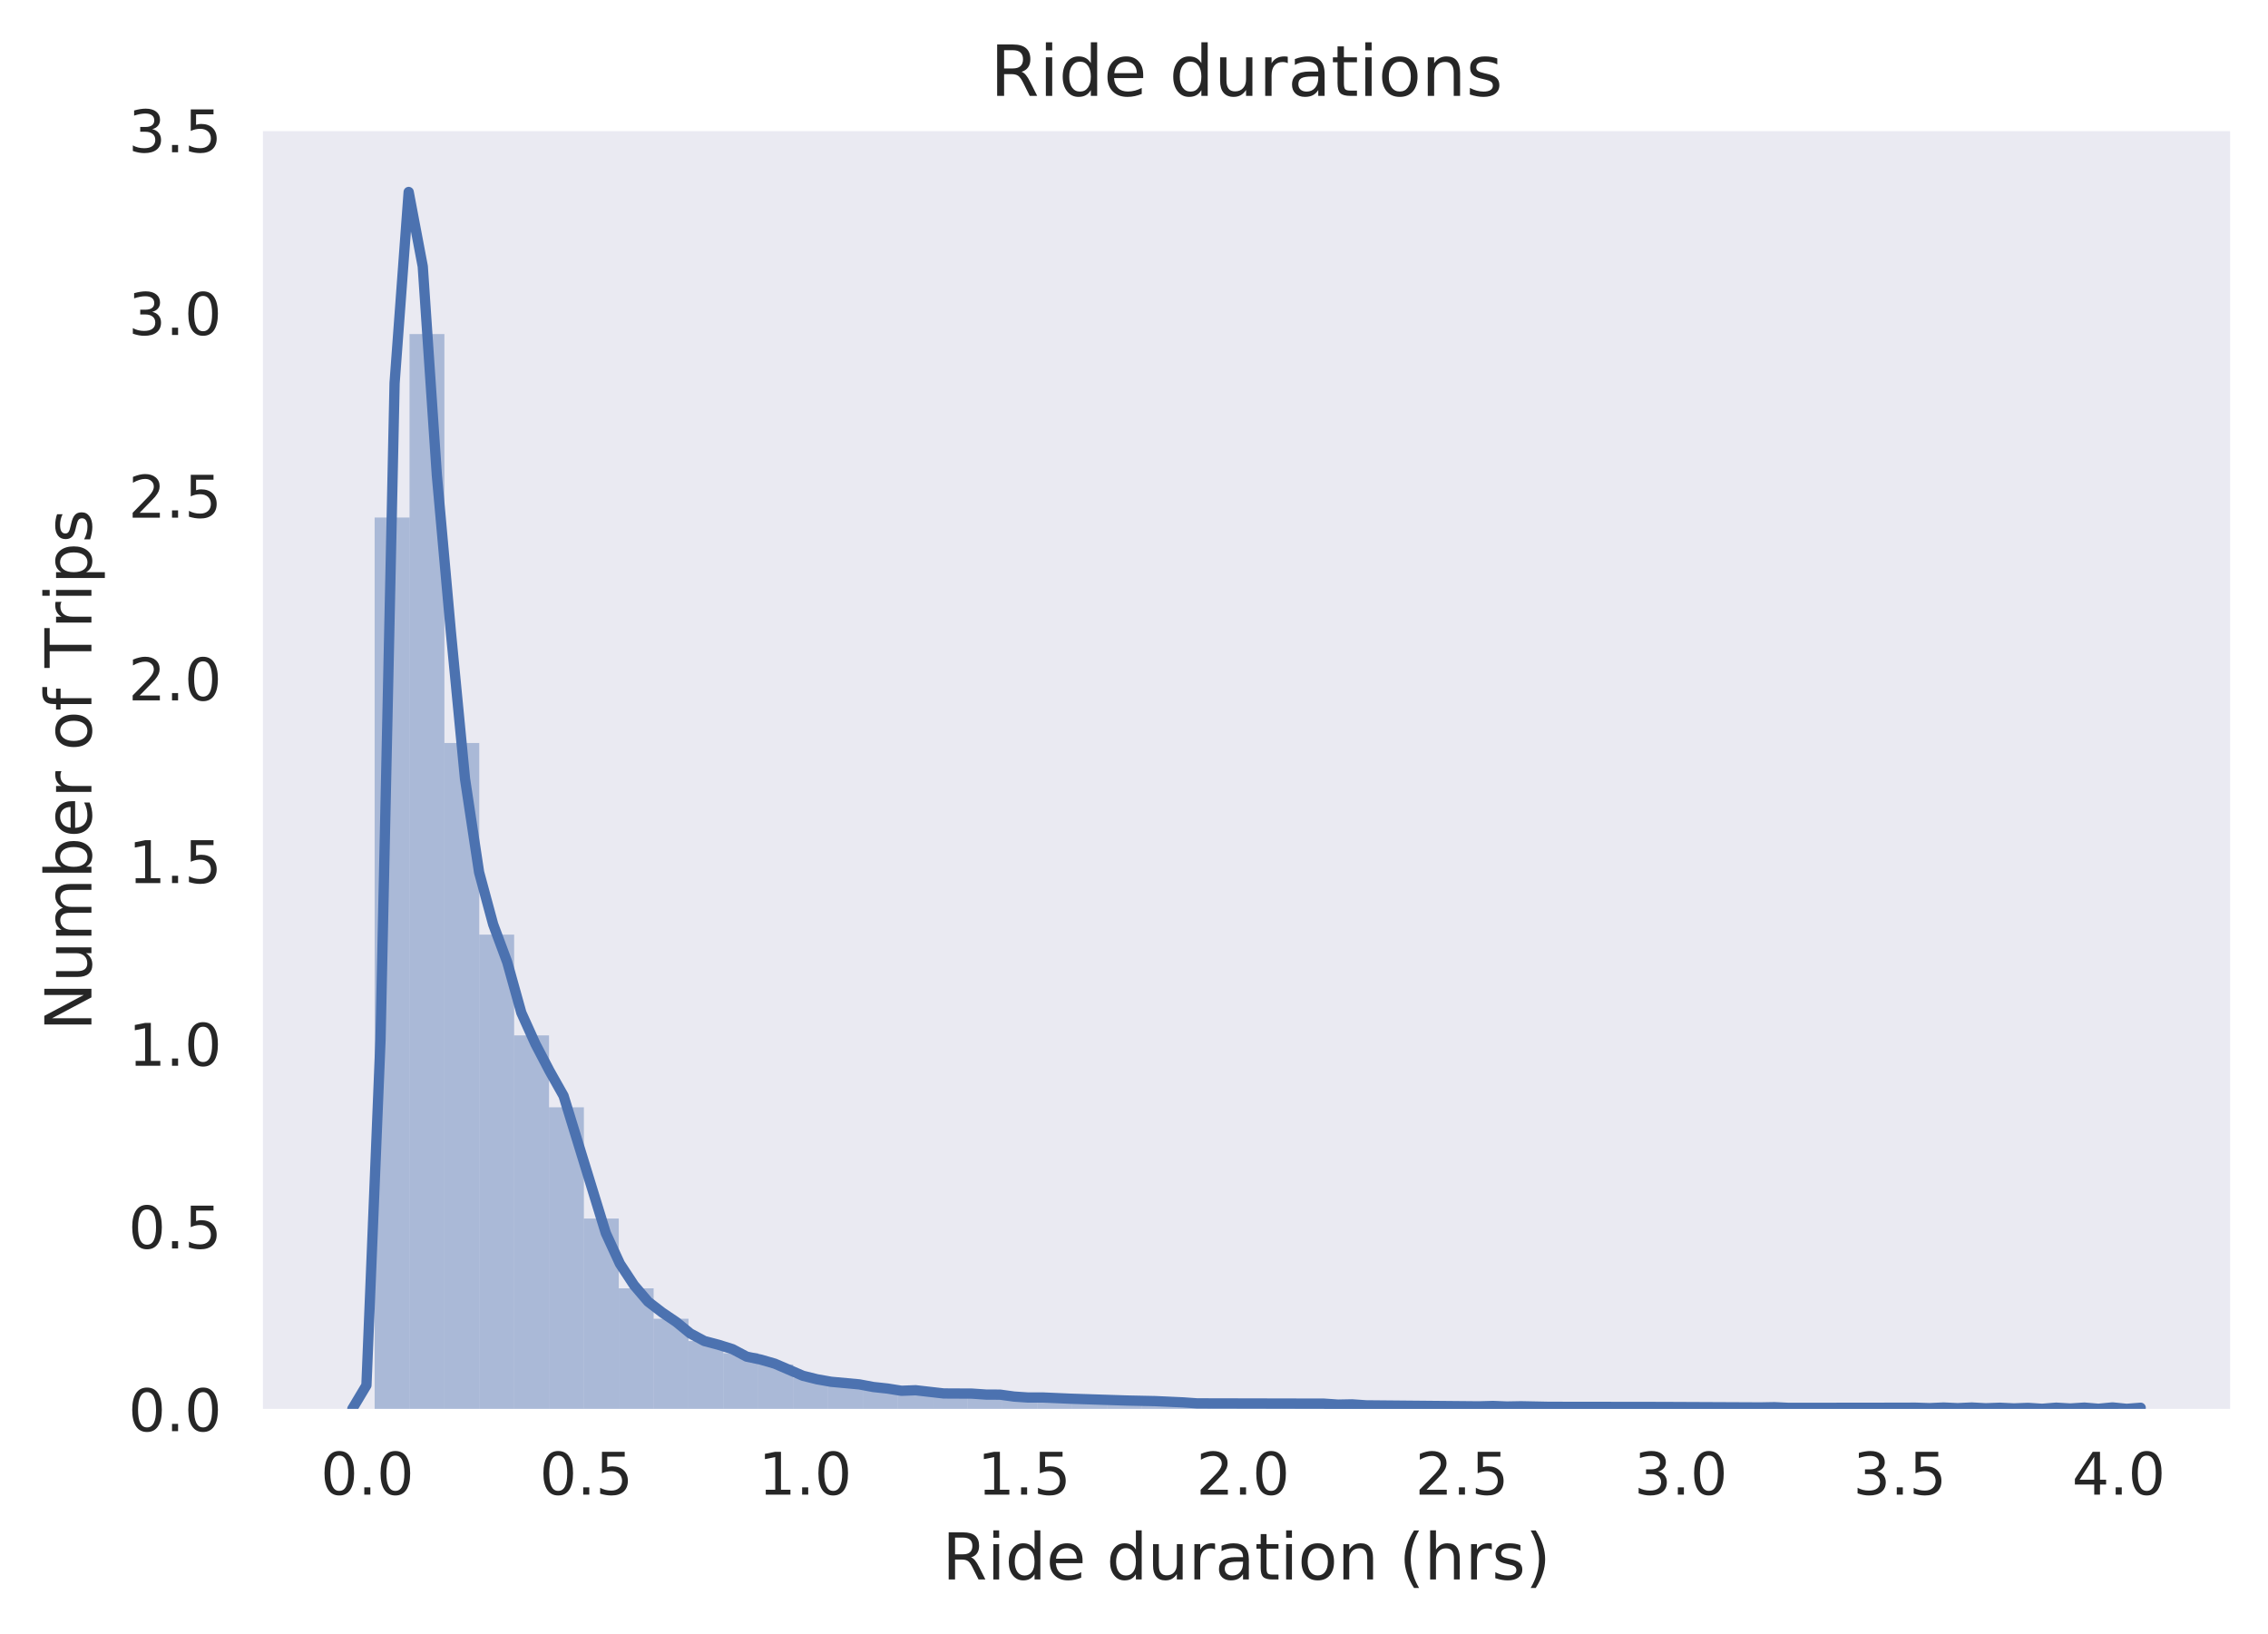 <?xml version="1.0" encoding="utf-8" standalone="no"?>
<!DOCTYPE svg PUBLIC "-//W3C//DTD SVG 1.1//EN"
  "http://www.w3.org/Graphics/SVG/1.1/DTD/svg11.dtd">
<!-- Created with matplotlib (http://matplotlib.org/) -->
<svg height="278pt" version="1.1" viewBox="0 0 386 278" width="386pt" xmlns="http://www.w3.org/2000/svg" xmlns:xlink="http://www.w3.org/1999/xlink">
 <defs>
  <style type="text/css">
*{stroke-linecap:butt;stroke-linejoin:round;}
  </style>
 </defs>
 <g id="figure_1">
  <g id="patch_1">
   <path d="M 0 278.282 
L 386.749 278.282 
L 386.749 0 
L 0 0 
z
" style="fill:#ffffff;"/>
  </g>
  <g id="axes_1">
   <g id="patch_2">
    <path d="M 44.749 239.758 
L 379.549 239.758 
L 379.549 22.318 
L 44.749 22.318 
z
" style="fill:#eaeaf2;"/>
   </g>
   <g id="matplotlib.axis_1">
    <g id="xtick_1">
     <g id="line2d_1"/>
     <g id="text_1">
      <!-- 0.0 -->
      <defs>
       <path d="M 31.781 66.406 
Q 24.172 66.406 20.328 58.906 
Q 16.5 51.422 16.5 36.375 
Q 16.5 21.391 20.328 13.891 
Q 24.172 6.391 31.781 6.391 
Q 39.453 6.391 43.281 13.891 
Q 47.125 21.391 47.125 36.375 
Q 47.125 51.422 43.281 58.906 
Q 39.453 66.406 31.781 66.406 
z
M 31.781 74.219 
Q 44.047 74.219 50.516 64.516 
Q 56.984 54.828 56.984 36.375 
Q 56.984 17.969 50.516 8.266 
Q 44.047 -1.422 31.781 -1.422 
Q 19.531 -1.422 13.062 8.266 
Q 6.594 17.969 6.594 36.375 
Q 6.594 54.828 13.062 64.516 
Q 19.531 74.219 31.781 74.219 
z
" id="DejaVuSans-30"/>
       <path d="M 10.688 12.406 
L 21 12.406 
L 21 0 
L 10.688 0 
z
" id="DejaVuSans-2e"/>
      </defs>
      <g style="fill:#262626;" transform="translate(54.569 254.357)scale(0.1 -0.1)">
       <use xlink:href="#DejaVuSans-30"/>
       <use x="63.623" xlink:href="#DejaVuSans-2e"/>
       <use x="95.41" xlink:href="#DejaVuSans-30"/>
      </g>
     </g>
    </g>
    <g id="xtick_2">
     <g id="line2d_2"/>
     <g id="text_2">
      <!-- 0.5 -->
      <defs>
       <path d="M 10.797 72.906 
L 49.516 72.906 
L 49.516 64.594 
L 19.828 64.594 
L 19.828 46.734 
Q 21.969 47.469 24.109 47.828 
Q 26.266 48.188 28.422 48.188 
Q 40.625 48.188 47.75 41.5 
Q 54.891 34.812 54.891 23.391 
Q 54.891 11.625 47.562 5.094 
Q 40.234 -1.422 26.906 -1.422 
Q 22.312 -1.422 17.547 -0.641 
Q 12.797 0.141 7.719 1.703 
L 7.719 11.625 
Q 12.109 9.234 16.797 8.062 
Q 21.484 6.891 26.703 6.891 
Q 35.156 6.891 40.078 11.328 
Q 45.016 15.766 45.016 23.391 
Q 45.016 31 40.078 35.438 
Q 35.156 39.891 26.703 39.891 
Q 22.75 39.891 18.812 39.016 
Q 14.891 38.141 10.797 36.281 
z
" id="DejaVuSans-35"/>
      </defs>
      <g style="fill:#262626;" transform="translate(91.828 254.357)scale(0.1 -0.1)">
       <use xlink:href="#DejaVuSans-30"/>
       <use x="63.623" xlink:href="#DejaVuSans-2e"/>
       <use x="95.41" xlink:href="#DejaVuSans-35"/>
      </g>
     </g>
    </g>
    <g id="xtick_3">
     <g id="line2d_3"/>
     <g id="text_3">
      <!-- 1.0 -->
      <defs>
       <path d="M 12.406 8.297 
L 28.516 8.297 
L 28.516 63.922 
L 10.984 60.406 
L 10.984 69.391 
L 28.422 72.906 
L 38.281 72.906 
L 38.281 8.297 
L 54.391 8.297 
L 54.391 0 
L 12.406 0 
z
" id="DejaVuSans-31"/>
      </defs>
      <g style="fill:#262626;" transform="translate(129.088 254.357)scale(0.1 -0.1)">
       <use xlink:href="#DejaVuSans-31"/>
       <use x="63.623" xlink:href="#DejaVuSans-2e"/>
       <use x="95.41" xlink:href="#DejaVuSans-30"/>
      </g>
     </g>
    </g>
    <g id="xtick_4">
     <g id="line2d_4"/>
     <g id="text_4">
      <!-- 1.5 -->
      <g style="fill:#262626;" transform="translate(166.348 254.357)scale(0.1 -0.1)">
       <use xlink:href="#DejaVuSans-31"/>
       <use x="63.623" xlink:href="#DejaVuSans-2e"/>
       <use x="95.41" xlink:href="#DejaVuSans-35"/>
      </g>
     </g>
    </g>
    <g id="xtick_5">
     <g id="line2d_5"/>
     <g id="text_5">
      <!-- 2.0 -->
      <defs>
       <path d="M 19.188 8.297 
L 53.609 8.297 
L 53.609 0 
L 7.328 0 
L 7.328 8.297 
Q 12.938 14.109 22.625 23.891 
Q 32.328 33.688 34.812 36.531 
Q 39.547 41.844 41.422 45.531 
Q 43.312 49.219 43.312 52.781 
Q 43.312 58.594 39.234 62.25 
Q 35.156 65.922 28.609 65.922 
Q 23.969 65.922 18.812 64.312 
Q 13.672 62.703 7.812 59.422 
L 7.812 69.391 
Q 13.766 71.781 18.938 73 
Q 24.125 74.219 28.422 74.219 
Q 39.75 74.219 46.484 68.547 
Q 53.219 62.891 53.219 53.422 
Q 53.219 48.922 51.531 44.891 
Q 49.859 40.875 45.406 35.406 
Q 44.188 33.984 37.641 27.219 
Q 31.109 20.453 19.188 8.297 
z
" id="DejaVuSans-32"/>
      </defs>
      <g style="fill:#262626;" transform="translate(203.608 254.357)scale(0.1 -0.1)">
       <use xlink:href="#DejaVuSans-32"/>
       <use x="63.623" xlink:href="#DejaVuSans-2e"/>
       <use x="95.41" xlink:href="#DejaVuSans-30"/>
      </g>
     </g>
    </g>
    <g id="xtick_6">
     <g id="line2d_6"/>
     <g id="text_6">
      <!-- 2.5 -->
      <g style="fill:#262626;" transform="translate(240.867 254.357)scale(0.1 -0.1)">
       <use xlink:href="#DejaVuSans-32"/>
       <use x="63.623" xlink:href="#DejaVuSans-2e"/>
       <use x="95.41" xlink:href="#DejaVuSans-35"/>
      </g>
     </g>
    </g>
    <g id="xtick_7">
     <g id="line2d_7"/>
     <g id="text_7">
      <!-- 3.0 -->
      <defs>
       <path d="M 40.578 39.312 
Q 47.656 37.797 51.625 33 
Q 55.609 28.219 55.609 21.188 
Q 55.609 10.406 48.188 4.484 
Q 40.766 -1.422 27.094 -1.422 
Q 22.516 -1.422 17.656 -0.516 
Q 12.797 0.391 7.625 2.203 
L 7.625 11.719 
Q 11.719 9.328 16.594 8.109 
Q 21.484 6.891 26.812 6.891 
Q 36.078 6.891 40.938 10.547 
Q 45.797 14.203 45.797 21.188 
Q 45.797 27.641 41.281 31.266 
Q 36.766 34.906 28.719 34.906 
L 20.219 34.906 
L 20.219 43.016 
L 29.109 43.016 
Q 36.375 43.016 40.234 45.922 
Q 44.094 48.828 44.094 54.297 
Q 44.094 59.906 40.109 62.906 
Q 36.141 65.922 28.719 65.922 
Q 24.656 65.922 20.016 65.031 
Q 15.375 64.156 9.812 62.312 
L 9.812 71.094 
Q 15.438 72.656 20.344 73.438 
Q 25.25 74.219 29.594 74.219 
Q 40.828 74.219 47.359 69.109 
Q 53.906 64.016 53.906 55.328 
Q 53.906 49.266 50.438 45.094 
Q 46.969 40.922 40.578 39.312 
z
" id="DejaVuSans-33"/>
      </defs>
      <g style="fill:#262626;" transform="translate(278.127 254.357)scale(0.1 -0.1)">
       <use xlink:href="#DejaVuSans-33"/>
       <use x="63.623" xlink:href="#DejaVuSans-2e"/>
       <use x="95.41" xlink:href="#DejaVuSans-30"/>
      </g>
     </g>
    </g>
    <g id="xtick_8">
     <g id="line2d_8"/>
     <g id="text_8">
      <!-- 3.5 -->
      <g style="fill:#262626;" transform="translate(315.387 254.357)scale(0.1 -0.1)">
       <use xlink:href="#DejaVuSans-33"/>
       <use x="63.623" xlink:href="#DejaVuSans-2e"/>
       <use x="95.41" xlink:href="#DejaVuSans-35"/>
      </g>
     </g>
    </g>
    <g id="xtick_9">
     <g id="line2d_9"/>
     <g id="text_9">
      <!-- 4.0 -->
      <defs>
       <path d="M 37.797 64.312 
L 12.891 25.391 
L 37.797 25.391 
z
M 35.203 72.906 
L 47.609 72.906 
L 47.609 25.391 
L 58.016 25.391 
L 58.016 17.188 
L 47.609 17.188 
L 47.609 0 
L 37.797 0 
L 37.797 17.188 
L 4.891 17.188 
L 4.891 26.703 
z
" id="DejaVuSans-34"/>
      </defs>
      <g style="fill:#262626;" transform="translate(352.646 254.357)scale(0.1 -0.1)">
       <use xlink:href="#DejaVuSans-34"/>
       <use x="63.623" xlink:href="#DejaVuSans-2e"/>
       <use x="95.41" xlink:href="#DejaVuSans-30"/>
      </g>
     </g>
    </g>
    <g id="text_10">
     <!-- Ride duration (hrs) -->
     <defs>
      <path d="M 44.391 34.188 
Q 47.562 33.109 50.562 29.594 
Q 53.562 26.078 56.594 19.922 
L 66.609 0 
L 56 0 
L 46.688 18.703 
Q 43.062 26.031 39.672 28.422 
Q 36.281 30.812 30.422 30.812 
L 19.672 30.812 
L 19.672 0 
L 9.812 0 
L 9.812 72.906 
L 32.078 72.906 
Q 44.578 72.906 50.734 67.672 
Q 56.891 62.453 56.891 51.906 
Q 56.891 45.016 53.688 40.469 
Q 50.484 35.938 44.391 34.188 
z
M 19.672 64.797 
L 19.672 38.922 
L 32.078 38.922 
Q 39.203 38.922 42.844 42.219 
Q 46.484 45.516 46.484 51.906 
Q 46.484 58.297 42.844 61.547 
Q 39.203 64.797 32.078 64.797 
z
" id="DejaVuSans-52"/>
      <path d="M 9.422 54.688 
L 18.406 54.688 
L 18.406 0 
L 9.422 0 
z
M 9.422 75.984 
L 18.406 75.984 
L 18.406 64.594 
L 9.422 64.594 
z
" id="DejaVuSans-69"/>
      <path d="M 45.406 46.391 
L 45.406 75.984 
L 54.391 75.984 
L 54.391 0 
L 45.406 0 
L 45.406 8.203 
Q 42.578 3.328 38.25 0.953 
Q 33.938 -1.422 27.875 -1.422 
Q 17.969 -1.422 11.734 6.484 
Q 5.516 14.406 5.516 27.297 
Q 5.516 40.188 11.734 48.094 
Q 17.969 56 27.875 56 
Q 33.938 56 38.25 53.625 
Q 42.578 51.266 45.406 46.391 
z
M 14.797 27.297 
Q 14.797 17.391 18.875 11.75 
Q 22.953 6.109 30.078 6.109 
Q 37.203 6.109 41.297 11.75 
Q 45.406 17.391 45.406 27.297 
Q 45.406 37.203 41.297 42.844 
Q 37.203 48.484 30.078 48.484 
Q 22.953 48.484 18.875 42.844 
Q 14.797 37.203 14.797 27.297 
z
" id="DejaVuSans-64"/>
      <path d="M 56.203 29.594 
L 56.203 25.203 
L 14.891 25.203 
Q 15.484 15.922 20.484 11.062 
Q 25.484 6.203 34.422 6.203 
Q 39.594 6.203 44.453 7.469 
Q 49.312 8.734 54.109 11.281 
L 54.109 2.781 
Q 49.266 0.734 44.188 -0.344 
Q 39.109 -1.422 33.891 -1.422 
Q 20.797 -1.422 13.156 6.188 
Q 5.516 13.812 5.516 26.812 
Q 5.516 40.234 12.766 48.109 
Q 20.016 56 32.328 56 
Q 43.359 56 49.781 48.891 
Q 56.203 41.797 56.203 29.594 
z
M 47.219 32.234 
Q 47.125 39.594 43.094 43.984 
Q 39.062 48.391 32.422 48.391 
Q 24.906 48.391 20.391 44.141 
Q 15.875 39.891 15.188 32.172 
z
" id="DejaVuSans-65"/>
      <path id="DejaVuSans-20"/>
      <path d="M 8.5 21.578 
L 8.5 54.688 
L 17.484 54.688 
L 17.484 21.922 
Q 17.484 14.156 20.5 10.266 
Q 23.531 6.391 29.594 6.391 
Q 36.859 6.391 41.078 11.031 
Q 45.312 15.672 45.312 23.688 
L 45.312 54.688 
L 54.297 54.688 
L 54.297 0 
L 45.312 0 
L 45.312 8.406 
Q 42.047 3.422 37.719 1 
Q 33.406 -1.422 27.688 -1.422 
Q 18.266 -1.422 13.375 4.438 
Q 8.5 10.297 8.5 21.578 
z
M 31.109 56 
z
" id="DejaVuSans-75"/>
      <path d="M 41.109 46.297 
Q 39.594 47.172 37.812 47.578 
Q 36.031 48 33.891 48 
Q 26.266 48 22.188 43.047 
Q 18.109 38.094 18.109 28.812 
L 18.109 0 
L 9.078 0 
L 9.078 54.688 
L 18.109 54.688 
L 18.109 46.188 
Q 20.953 51.172 25.484 53.578 
Q 30.031 56 36.531 56 
Q 37.453 56 38.578 55.875 
Q 39.703 55.766 41.062 55.516 
z
" id="DejaVuSans-72"/>
      <path d="M 34.281 27.484 
Q 23.391 27.484 19.188 25 
Q 14.984 22.516 14.984 16.5 
Q 14.984 11.719 18.141 8.906 
Q 21.297 6.109 26.703 6.109 
Q 34.188 6.109 38.703 11.406 
Q 43.219 16.703 43.219 25.484 
L 43.219 27.484 
z
M 52.203 31.203 
L 52.203 0 
L 43.219 0 
L 43.219 8.297 
Q 40.141 3.328 35.547 0.953 
Q 30.953 -1.422 24.312 -1.422 
Q 15.922 -1.422 10.953 3.297 
Q 6 8.016 6 15.922 
Q 6 25.141 12.172 29.828 
Q 18.359 34.516 30.609 34.516 
L 43.219 34.516 
L 43.219 35.406 
Q 43.219 41.609 39.141 45 
Q 35.062 48.391 27.688 48.391 
Q 23 48.391 18.547 47.266 
Q 14.109 46.141 10.016 43.891 
L 10.016 52.203 
Q 14.938 54.109 19.578 55.047 
Q 24.219 56 28.609 56 
Q 40.484 56 46.344 49.844 
Q 52.203 43.703 52.203 31.203 
z
" id="DejaVuSans-61"/>
      <path d="M 18.312 70.219 
L 18.312 54.688 
L 36.812 54.688 
L 36.812 47.703 
L 18.312 47.703 
L 18.312 18.016 
Q 18.312 11.328 20.141 9.422 
Q 21.969 7.516 27.594 7.516 
L 36.812 7.516 
L 36.812 0 
L 27.594 0 
Q 17.188 0 13.234 3.875 
Q 9.281 7.766 9.281 18.016 
L 9.281 47.703 
L 2.688 47.703 
L 2.688 54.688 
L 9.281 54.688 
L 9.281 70.219 
z
" id="DejaVuSans-74"/>
      <path d="M 30.609 48.391 
Q 23.391 48.391 19.188 42.75 
Q 14.984 37.109 14.984 27.297 
Q 14.984 17.484 19.156 11.844 
Q 23.344 6.203 30.609 6.203 
Q 37.797 6.203 41.984 11.859 
Q 46.188 17.531 46.188 27.297 
Q 46.188 37.016 41.984 42.703 
Q 37.797 48.391 30.609 48.391 
z
M 30.609 56 
Q 42.328 56 49.016 48.375 
Q 55.719 40.766 55.719 27.297 
Q 55.719 13.875 49.016 6.219 
Q 42.328 -1.422 30.609 -1.422 
Q 18.844 -1.422 12.172 6.219 
Q 5.516 13.875 5.516 27.297 
Q 5.516 40.766 12.172 48.375 
Q 18.844 56 30.609 56 
z
" id="DejaVuSans-6f"/>
      <path d="M 54.891 33.016 
L 54.891 0 
L 45.906 0 
L 45.906 32.719 
Q 45.906 40.484 42.875 44.328 
Q 39.844 48.188 33.797 48.188 
Q 26.516 48.188 22.312 43.547 
Q 18.109 38.922 18.109 30.906 
L 18.109 0 
L 9.078 0 
L 9.078 54.688 
L 18.109 54.688 
L 18.109 46.188 
Q 21.344 51.125 25.703 53.562 
Q 30.078 56 35.797 56 
Q 45.219 56 50.047 50.172 
Q 54.891 44.344 54.891 33.016 
z
" id="DejaVuSans-6e"/>
      <path d="M 31 75.875 
Q 24.469 64.656 21.281 53.656 
Q 18.109 42.672 18.109 31.391 
Q 18.109 20.125 21.312 9.062 
Q 24.516 -2 31 -13.188 
L 23.188 -13.188 
Q 15.875 -1.703 12.234 9.375 
Q 8.594 20.453 8.594 31.391 
Q 8.594 42.281 12.203 53.312 
Q 15.828 64.359 23.188 75.875 
z
" id="DejaVuSans-28"/>
      <path d="M 54.891 33.016 
L 54.891 0 
L 45.906 0 
L 45.906 32.719 
Q 45.906 40.484 42.875 44.328 
Q 39.844 48.188 33.797 48.188 
Q 26.516 48.188 22.312 43.547 
Q 18.109 38.922 18.109 30.906 
L 18.109 0 
L 9.078 0 
L 9.078 75.984 
L 18.109 75.984 
L 18.109 46.188 
Q 21.344 51.125 25.703 53.562 
Q 30.078 56 35.797 56 
Q 45.219 56 50.047 50.172 
Q 54.891 44.344 54.891 33.016 
z
" id="DejaVuSans-68"/>
      <path d="M 44.281 53.078 
L 44.281 44.578 
Q 40.484 46.531 36.375 47.5 
Q 32.281 48.484 27.875 48.484 
Q 21.188 48.484 17.844 46.438 
Q 14.5 44.391 14.5 40.281 
Q 14.5 37.156 16.891 35.375 
Q 19.281 33.594 26.516 31.984 
L 29.594 31.297 
Q 39.156 29.25 43.188 25.516 
Q 47.219 21.781 47.219 15.094 
Q 47.219 7.469 41.188 3.016 
Q 35.156 -1.422 24.609 -1.422 
Q 20.219 -1.422 15.453 -0.562 
Q 10.688 0.297 5.422 2 
L 5.422 11.281 
Q 10.406 8.688 15.234 7.391 
Q 20.062 6.109 24.812 6.109 
Q 31.156 6.109 34.562 8.281 
Q 37.984 10.453 37.984 14.406 
Q 37.984 18.062 35.516 20.016 
Q 33.062 21.969 24.703 23.781 
L 21.578 24.516 
Q 13.234 26.266 9.516 29.906 
Q 5.812 33.547 5.812 39.891 
Q 5.812 47.609 11.281 51.797 
Q 16.75 56 26.812 56 
Q 31.781 56 36.172 55.266 
Q 40.578 54.547 44.281 53.078 
z
" id="DejaVuSans-73"/>
      <path d="M 8.016 75.875 
L 15.828 75.875 
Q 23.141 64.359 26.781 53.312 
Q 30.422 42.281 30.422 31.391 
Q 30.422 20.453 26.781 9.375 
Q 23.141 -1.703 15.828 -13.188 
L 8.016 -13.188 
Q 14.5 -2 17.703 9.062 
Q 20.906 20.125 20.906 31.391 
Q 20.906 42.672 17.703 53.656 
Q 14.5 64.656 8.016 75.875 
z
" id="DejaVuSans-29"/>
     </defs>
     <g style="fill:#262626;" transform="translate(160.38 268.795)scale(0.11 -0.11)">
      <use xlink:href="#DejaVuSans-52"/>
      <use x="69.482" xlink:href="#DejaVuSans-69"/>
      <use x="97.266" xlink:href="#DejaVuSans-64"/>
      <use x="160.742" xlink:href="#DejaVuSans-65"/>
      <use x="222.266" xlink:href="#DejaVuSans-20"/>
      <use x="254.053" xlink:href="#DejaVuSans-64"/>
      <use x="317.529" xlink:href="#DejaVuSans-75"/>
      <use x="380.908" xlink:href="#DejaVuSans-72"/>
      <use x="422.021" xlink:href="#DejaVuSans-61"/>
      <use x="483.301" xlink:href="#DejaVuSans-74"/>
      <use x="522.51" xlink:href="#DejaVuSans-69"/>
      <use x="550.293" xlink:href="#DejaVuSans-6f"/>
      <use x="611.475" xlink:href="#DejaVuSans-6e"/>
      <use x="674.854" xlink:href="#DejaVuSans-20"/>
      <use x="706.641" xlink:href="#DejaVuSans-28"/>
      <use x="745.654" xlink:href="#DejaVuSans-68"/>
      <use x="809.033" xlink:href="#DejaVuSans-72"/>
      <use x="850.146" xlink:href="#DejaVuSans-73"/>
      <use x="902.246" xlink:href="#DejaVuSans-29"/>
     </g>
    </g>
   </g>
   <g id="matplotlib.axis_2">
    <g id="ytick_1">
     <g id="line2d_10"/>
     <g id="text_11">
      <!-- 0.0 -->
      <g style="fill:#262626;" transform="translate(21.846 243.557)scale(0.1 -0.1)">
       <use xlink:href="#DejaVuSans-30"/>
       <use x="63.623" xlink:href="#DejaVuSans-2e"/>
       <use x="95.41" xlink:href="#DejaVuSans-30"/>
      </g>
     </g>
    </g>
    <g id="ytick_2">
     <g id="line2d_11"/>
     <g id="text_12">
      <!-- 0.5 -->
      <g style="fill:#262626;" transform="translate(21.846 212.465)scale(0.1 -0.1)">
       <use xlink:href="#DejaVuSans-30"/>
       <use x="63.623" xlink:href="#DejaVuSans-2e"/>
       <use x="95.41" xlink:href="#DejaVuSans-35"/>
      </g>
     </g>
    </g>
    <g id="ytick_3">
     <g id="line2d_12"/>
     <g id="text_13">
      <!-- 1.0 -->
      <g style="fill:#262626;" transform="translate(21.846 181.373)scale(0.1 -0.1)">
       <use xlink:href="#DejaVuSans-31"/>
       <use x="63.623" xlink:href="#DejaVuSans-2e"/>
       <use x="95.41" xlink:href="#DejaVuSans-30"/>
      </g>
     </g>
    </g>
    <g id="ytick_4">
     <g id="line2d_13"/>
     <g id="text_14">
      <!-- 1.5 -->
      <g style="fill:#262626;" transform="translate(21.846 150.28)scale(0.1 -0.1)">
       <use xlink:href="#DejaVuSans-31"/>
       <use x="63.623" xlink:href="#DejaVuSans-2e"/>
       <use x="95.41" xlink:href="#DejaVuSans-35"/>
      </g>
     </g>
    </g>
    <g id="ytick_5">
     <g id="line2d_14"/>
     <g id="text_15">
      <!-- 2.0 -->
      <g style="fill:#262626;" transform="translate(21.846 119.188)scale(0.1 -0.1)">
       <use xlink:href="#DejaVuSans-32"/>
       <use x="63.623" xlink:href="#DejaVuSans-2e"/>
       <use x="95.41" xlink:href="#DejaVuSans-30"/>
      </g>
     </g>
    </g>
    <g id="ytick_6">
     <g id="line2d_15"/>
     <g id="text_16">
      <!-- 2.5 -->
      <g style="fill:#262626;" transform="translate(21.846 88.096)scale(0.1 -0.1)">
       <use xlink:href="#DejaVuSans-32"/>
       <use x="63.623" xlink:href="#DejaVuSans-2e"/>
       <use x="95.41" xlink:href="#DejaVuSans-35"/>
      </g>
     </g>
    </g>
    <g id="ytick_7">
     <g id="line2d_16"/>
     <g id="text_17">
      <!-- 3.0 -->
      <g style="fill:#262626;" transform="translate(21.846 57.004)scale(0.1 -0.1)">
       <use xlink:href="#DejaVuSans-33"/>
       <use x="63.623" xlink:href="#DejaVuSans-2e"/>
       <use x="95.41" xlink:href="#DejaVuSans-30"/>
      </g>
     </g>
    </g>
    <g id="ytick_8">
     <g id="line2d_17"/>
     <g id="text_18">
      <!-- 3.5 -->
      <g style="fill:#262626;" transform="translate(21.846 25.911)scale(0.1 -0.1)">
       <use xlink:href="#DejaVuSans-33"/>
       <use x="63.623" xlink:href="#DejaVuSans-2e"/>
       <use x="95.41" xlink:href="#DejaVuSans-35"/>
      </g>
     </g>
    </g>
    <g id="text_19">
     <!-- Number of Trips -->
     <defs>
      <path d="M 9.812 72.906 
L 23.094 72.906 
L 55.422 11.922 
L 55.422 72.906 
L 64.984 72.906 
L 64.984 0 
L 51.703 0 
L 19.391 60.984 
L 19.391 0 
L 9.812 0 
z
" id="DejaVuSans-4e"/>
      <path d="M 52 44.188 
Q 55.375 50.25 60.062 53.125 
Q 64.75 56 71.094 56 
Q 79.641 56 84.281 50.016 
Q 88.922 44.047 88.922 33.016 
L 88.922 0 
L 79.891 0 
L 79.891 32.719 
Q 79.891 40.578 77.094 44.375 
Q 74.312 48.188 68.609 48.188 
Q 61.625 48.188 57.562 43.547 
Q 53.516 38.922 53.516 30.906 
L 53.516 0 
L 44.484 0 
L 44.484 32.719 
Q 44.484 40.625 41.703 44.406 
Q 38.922 48.188 33.109 48.188 
Q 26.219 48.188 22.156 43.531 
Q 18.109 38.875 18.109 30.906 
L 18.109 0 
L 9.078 0 
L 9.078 54.688 
L 18.109 54.688 
L 18.109 46.188 
Q 21.188 51.219 25.484 53.609 
Q 29.781 56 35.688 56 
Q 41.656 56 45.828 52.969 
Q 50 49.953 52 44.188 
z
" id="DejaVuSans-6d"/>
      <path d="M 48.688 27.297 
Q 48.688 37.203 44.609 42.844 
Q 40.531 48.484 33.406 48.484 
Q 26.266 48.484 22.188 42.844 
Q 18.109 37.203 18.109 27.297 
Q 18.109 17.391 22.188 11.75 
Q 26.266 6.109 33.406 6.109 
Q 40.531 6.109 44.609 11.75 
Q 48.688 17.391 48.688 27.297 
z
M 18.109 46.391 
Q 20.953 51.266 25.266 53.625 
Q 29.594 56 35.594 56 
Q 45.562 56 51.781 48.094 
Q 58.016 40.188 58.016 27.297 
Q 58.016 14.406 51.781 6.484 
Q 45.562 -1.422 35.594 -1.422 
Q 29.594 -1.422 25.266 0.953 
Q 20.953 3.328 18.109 8.203 
L 18.109 0 
L 9.078 0 
L 9.078 75.984 
L 18.109 75.984 
z
" id="DejaVuSans-62"/>
      <path d="M 37.109 75.984 
L 37.109 68.5 
L 28.516 68.5 
Q 23.688 68.5 21.797 66.547 
Q 19.922 64.594 19.922 59.516 
L 19.922 54.688 
L 34.719 54.688 
L 34.719 47.703 
L 19.922 47.703 
L 19.922 0 
L 10.891 0 
L 10.891 47.703 
L 2.297 47.703 
L 2.297 54.688 
L 10.891 54.688 
L 10.891 58.5 
Q 10.891 67.625 15.141 71.797 
Q 19.391 75.984 28.609 75.984 
z
" id="DejaVuSans-66"/>
      <path d="M -0.297 72.906 
L 61.375 72.906 
L 61.375 64.594 
L 35.5 64.594 
L 35.5 0 
L 25.594 0 
L 25.594 64.594 
L -0.297 64.594 
z
" id="DejaVuSans-54"/>
      <path d="M 18.109 8.203 
L 18.109 -20.797 
L 9.078 -20.797 
L 9.078 54.688 
L 18.109 54.688 
L 18.109 46.391 
Q 20.953 51.266 25.266 53.625 
Q 29.594 56 35.594 56 
Q 45.562 56 51.781 48.094 
Q 58.016 40.188 58.016 27.297 
Q 58.016 14.406 51.781 6.484 
Q 45.562 -1.422 35.594 -1.422 
Q 29.594 -1.422 25.266 0.953 
Q 20.953 3.328 18.109 8.203 
z
M 48.688 27.297 
Q 48.688 37.203 44.609 42.844 
Q 40.531 48.484 33.406 48.484 
Q 26.266 48.484 22.188 42.844 
Q 18.109 37.203 18.109 27.297 
Q 18.109 17.391 22.188 11.75 
Q 26.266 6.109 33.406 6.109 
Q 40.531 6.109 44.609 11.75 
Q 48.688 17.391 48.688 27.297 
z
" id="DejaVuSans-70"/>
     </defs>
     <g style="fill:#262626;" transform="translate(15.558 175.423)rotate(-90)scale(0.11 -0.11)">
      <use xlink:href="#DejaVuSans-4e"/>
      <use x="74.805" xlink:href="#DejaVuSans-75"/>
      <use x="138.184" xlink:href="#DejaVuSans-6d"/>
      <use x="235.596" xlink:href="#DejaVuSans-62"/>
      <use x="299.072" xlink:href="#DejaVuSans-65"/>
      <use x="360.596" xlink:href="#DejaVuSans-72"/>
      <use x="401.709" xlink:href="#DejaVuSans-20"/>
      <use x="433.496" xlink:href="#DejaVuSans-6f"/>
      <use x="494.678" xlink:href="#DejaVuSans-66"/>
      <use x="529.883" xlink:href="#DejaVuSans-20"/>
      <use x="561.67" xlink:href="#DejaVuSans-54"/>
      <use x="622.535" xlink:href="#DejaVuSans-72"/>
      <use x="663.648" xlink:href="#DejaVuSans-69"/>
      <use x="691.432" xlink:href="#DejaVuSans-70"/>
      <use x="754.908" xlink:href="#DejaVuSans-73"/>
     </g>
    </g>
   </g>
   <g id="patch_3">
    <path clip-path="url(#p50311ae130)" d="M 63.762 239.758 
L 69.698 239.758 
L 69.698 88.071 
L 63.762 88.071 
z
" style="fill:#4c72b0;opacity:0.4;"/>
   </g>
   <g id="patch_4">
    <path clip-path="url(#p50311ae130)" d="M 69.698 239.758 
L 75.633 239.758 
L 75.633 56.851 
L 69.698 56.851 
z
" style="fill:#4c72b0;opacity:0.4;"/>
   </g>
   <g id="patch_5">
    <path clip-path="url(#p50311ae130)" d="M 75.633 239.758 
L 81.569 239.758 
L 81.569 126.44 
L 75.633 126.44 
z
" style="fill:#4c72b0;opacity:0.4;"/>
   </g>
   <g id="patch_6">
    <path clip-path="url(#p50311ae130)" d="M 81.569 239.758 
L 87.504 239.758 
L 87.504 159.052 
L 81.569 159.052 
z
" style="fill:#4c72b0;opacity:0.4;"/>
   </g>
   <g id="patch_7">
    <path clip-path="url(#p50311ae130)" d="M 87.504 239.758 
L 93.44 239.758 
L 93.44 176.201 
L 87.504 176.201 
z
" style="fill:#4c72b0;opacity:0.4;"/>
   </g>
   <g id="patch_8">
    <path clip-path="url(#p50311ae130)" d="M 93.44 239.758 
L 99.375 239.758 
L 99.375 188.44 
L 93.44 188.44 
z
" style="fill:#4c72b0;opacity:0.4;"/>
   </g>
   <g id="patch_9">
    <path clip-path="url(#p50311ae130)" d="M 99.375 239.758 
L 105.31 239.758 
L 105.31 207.368 
L 99.375 207.368 
z
" style="fill:#4c72b0;opacity:0.4;"/>
   </g>
   <g id="patch_10">
    <path clip-path="url(#p50311ae130)" d="M 105.31 239.758 
L 111.246 239.758 
L 111.246 219.25 
L 105.31 219.25 
z
" style="fill:#4c72b0;opacity:0.4;"/>
   </g>
   <g id="patch_11">
    <path clip-path="url(#p50311ae130)" d="M 111.246 239.758 
L 117.181 239.758 
L 117.181 224.422 
L 111.246 224.422 
z
" style="fill:#4c72b0;opacity:0.4;"/>
   </g>
   <g id="patch_12">
    <path clip-path="url(#p50311ae130)" d="M 117.181 239.758 
L 123.117 239.758 
L 123.117 228.213 
L 117.181 228.213 
z
" style="fill:#4c72b0;opacity:0.4;"/>
   </g>
   <g id="patch_13">
    <path clip-path="url(#p50311ae130)" d="M 123.117 239.758 
L 129.052 239.758 
L 129.052 230.295 
L 123.117 230.295 
z
" style="fill:#4c72b0;opacity:0.4;"/>
   </g>
   <g id="patch_14">
    <path clip-path="url(#p50311ae130)" d="M 129.052 239.758 
L 134.988 239.758 
L 134.988 232.207 
L 129.052 232.207 
z
" style="fill:#4c72b0;opacity:0.4;"/>
   </g>
   <g id="patch_15">
    <path clip-path="url(#p50311ae130)" d="M 134.988 239.758 
L 140.923 239.758 
L 140.923 234.449 
L 134.988 234.449 
z
" style="fill:#4c72b0;opacity:0.4;"/>
   </g>
   <g id="patch_16">
    <path clip-path="url(#p50311ae130)" d="M 140.923 239.758 
L 146.859 239.758 
L 146.859 235.346 
L 140.923 235.346 
z
" style="fill:#4c72b0;opacity:0.4;"/>
   </g>
   <g id="patch_17">
    <path clip-path="url(#p50311ae130)" d="M 146.859 239.758 
L 152.794 239.758 
L 152.794 236.206 
L 146.859 236.206 
z
" style="fill:#4c72b0;opacity:0.4;"/>
   </g>
   <g id="patch_18">
    <path clip-path="url(#p50311ae130)" d="M 152.794 239.758 
L 158.73 239.758 
L 158.73 236.666 
L 152.794 236.666 
z
" style="fill:#4c72b0;opacity:0.4;"/>
   </g>
   <g id="patch_19">
    <path clip-path="url(#p50311ae130)" d="M 158.73 239.758 
L 164.665 239.758 
L 164.665 237.128 
L 158.73 237.128 
z
" style="fill:#4c72b0;opacity:0.4;"/>
   </g>
   <g id="patch_20">
    <path clip-path="url(#p50311ae130)" d="M 164.665 239.758 
L 170.601 239.758 
L 170.601 237.239 
L 164.665 237.239 
z
" style="fill:#4c72b0;opacity:0.4;"/>
   </g>
   <g id="patch_21">
    <path clip-path="url(#p50311ae130)" d="M 170.601 239.758 
L 176.536 239.758 
L 176.536 237.745 
L 170.601 237.745 
z
" style="fill:#4c72b0;opacity:0.4;"/>
   </g>
   <g id="patch_22">
    <path clip-path="url(#p50311ae130)" d="M 176.536 239.758 
L 182.472 239.758 
L 182.472 237.921 
L 176.536 237.921 
z
" style="fill:#4c72b0;opacity:0.4;"/>
   </g>
   <g id="patch_23">
    <path clip-path="url(#p50311ae130)" d="M 182.472 239.758 
L 188.407 239.758 
L 188.407 238.208 
L 182.472 238.208 
z
" style="fill:#4c72b0;opacity:0.4;"/>
   </g>
   <g id="patch_24">
    <path clip-path="url(#p50311ae130)" d="M 188.407 239.758 
L 194.343 239.758 
L 194.343 238.327 
L 188.407 238.327 
z
" style="fill:#4c72b0;opacity:0.4;"/>
   </g>
   <g id="patch_25">
    <path clip-path="url(#p50311ae130)" d="M 194.343 239.758 
L 200.278 239.758 
L 200.278 238.448 
L 194.343 238.448 
z
" style="fill:#4c72b0;opacity:0.4;"/>
   </g>
   <g id="patch_26">
    <path clip-path="url(#p50311ae130)" d="M 200.278 239.758 
L 206.214 239.758 
L 206.214 238.783 
L 200.278 238.783 
z
" style="fill:#4c72b0;opacity:0.4;"/>
   </g>
   <g id="patch_27">
    <path clip-path="url(#p50311ae130)" d="M 206.214 239.758 
L 212.149 239.758 
L 212.149 238.841 
L 206.214 238.841 
z
" style="fill:#4c72b0;opacity:0.4;"/>
   </g>
   <g id="patch_28">
    <path clip-path="url(#p50311ae130)" d="M 212.149 239.758 
L 218.085 239.758 
L 218.085 238.891 
L 212.149 238.891 
z
" style="fill:#4c72b0;opacity:0.4;"/>
   </g>
   <g id="patch_29">
    <path clip-path="url(#p50311ae130)" d="M 218.085 239.758 
L 224.02 239.758 
L 224.02 238.947 
L 218.085 238.947 
z
" style="fill:#4c72b0;opacity:0.4;"/>
   </g>
   <g id="patch_30">
    <path clip-path="url(#p50311ae130)" d="M 224.02 239.758 
L 229.955 239.758 
L 229.955 238.913 
L 224.02 238.913 
z
" style="fill:#4c72b0;opacity:0.4;"/>
   </g>
   <g id="patch_31">
    <path clip-path="url(#p50311ae130)" d="M 229.955 239.758 
L 235.891 239.758 
L 235.891 239.147 
L 229.955 239.147 
z
" style="fill:#4c72b0;opacity:0.4;"/>
   </g>
   <g id="patch_32">
    <path clip-path="url(#p50311ae130)" d="M 235.891 239.758 
L 241.826 239.758 
L 241.826 239.22 
L 235.891 239.22 
z
" style="fill:#4c72b0;opacity:0.4;"/>
   </g>
   <g id="patch_33">
    <path clip-path="url(#p50311ae130)" d="M 241.826 239.758 
L 247.762 239.758 
L 247.762 239.242 
L 241.826 239.242 
z
" style="fill:#4c72b0;opacity:0.4;"/>
   </g>
   <g id="patch_34">
    <path clip-path="url(#p50311ae130)" d="M 247.762 239.758 
L 253.697 239.758 
L 253.697 239.285 
L 247.762 239.285 
z
" style="fill:#4c72b0;opacity:0.4;"/>
   </g>
   <g id="patch_35">
    <path clip-path="url(#p50311ae130)" d="M 253.697 239.758 
L 259.633 239.758 
L 259.633 239.316 
L 253.697 239.316 
z
" style="fill:#4c72b0;opacity:0.4;"/>
   </g>
   <g id="patch_36">
    <path clip-path="url(#p50311ae130)" d="M 259.633 239.758 
L 265.568 239.758 
L 265.568 239.415 
L 259.633 239.415 
z
" style="fill:#4c72b0;opacity:0.4;"/>
   </g>
   <g id="patch_37">
    <path clip-path="url(#p50311ae130)" d="M 265.568 239.758 
L 271.504 239.758 
L 271.504 239.427 
L 265.568 239.427 
z
" style="fill:#4c72b0;opacity:0.4;"/>
   </g>
   <g id="patch_38">
    <path clip-path="url(#p50311ae130)" d="M 271.504 239.758 
L 277.439 239.758 
L 277.439 239.401 
L 271.504 239.401 
z
" style="fill:#4c72b0;opacity:0.4;"/>
   </g>
   <g id="patch_39">
    <path clip-path="url(#p50311ae130)" d="M 277.439 239.758 
L 283.375 239.758 
L 283.375 239.454 
L 277.439 239.454 
z
" style="fill:#4c72b0;opacity:0.4;"/>
   </g>
   <g id="patch_40">
    <path clip-path="url(#p50311ae130)" d="M 283.375 239.758 
L 289.31 239.758 
L 289.31 239.439 
L 283.375 239.439 
z
" style="fill:#4c72b0;opacity:0.4;"/>
   </g>
   <g id="patch_41">
    <path clip-path="url(#p50311ae130)" d="M 289.31 239.758 
L 295.246 239.758 
L 295.246 239.5 
L 289.31 239.5 
z
" style="fill:#4c72b0;opacity:0.4;"/>
   </g>
   <g id="patch_42">
    <path clip-path="url(#p50311ae130)" d="M 295.246 239.758 
L 301.181 239.758 
L 301.181 239.493 
L 295.246 239.493 
z
" style="fill:#4c72b0;opacity:0.4;"/>
   </g>
   <g id="patch_43">
    <path clip-path="url(#p50311ae130)" d="M 301.181 239.758 
L 307.117 239.758 
L 307.117 239.548 
L 301.181 239.548 
z
" style="fill:#4c72b0;opacity:0.4;"/>
   </g>
   <g id="patch_44">
    <path clip-path="url(#p50311ae130)" d="M 307.117 239.758 
L 313.052 239.758 
L 313.052 239.553 
L 307.117 239.553 
z
" style="fill:#4c72b0;opacity:0.4;"/>
   </g>
   <g id="patch_45">
    <path clip-path="url(#p50311ae130)" d="M 313.052 239.758 
L 318.988 239.758 
L 318.988 239.567 
L 313.052 239.567 
z
" style="fill:#4c72b0;opacity:0.4;"/>
   </g>
   <g id="patch_46">
    <path clip-path="url(#p50311ae130)" d="M 318.988 239.758 
L 324.923 239.758 
L 324.923 239.589 
L 318.988 239.589 
z
" style="fill:#4c72b0;opacity:0.4;"/>
   </g>
   <g id="patch_47">
    <path clip-path="url(#p50311ae130)" d="M 324.923 239.758 
L 330.859 239.758 
L 330.859 239.589 
L 324.923 239.589 
z
" style="fill:#4c72b0;opacity:0.4;"/>
   </g>
   <g id="patch_48">
    <path clip-path="url(#p50311ae130)" d="M 330.859 239.758 
L 336.794 239.758 
L 336.794 239.587 
L 330.859 239.587 
z
" style="fill:#4c72b0;opacity:0.4;"/>
   </g>
   <g id="patch_49">
    <path clip-path="url(#p50311ae130)" d="M 336.794 239.758 
L 342.73 239.758 
L 342.73 239.625 
L 336.794 239.625 
z
" style="fill:#4c72b0;opacity:0.4;"/>
   </g>
   <g id="patch_50">
    <path clip-path="url(#p50311ae130)" d="M 342.73 239.758 
L 348.665 239.758 
L 348.665 239.656 
L 342.73 239.656 
z
" style="fill:#4c72b0;opacity:0.4;"/>
   </g>
   <g id="patch_51">
    <path clip-path="url(#p50311ae130)" d="M 348.665 239.758 
L 354.6 239.758 
L 354.6 239.628 
L 348.665 239.628 
z
" style="fill:#4c72b0;opacity:0.4;"/>
   </g>
   <g id="patch_52">
    <path clip-path="url(#p50311ae130)" d="M 354.6 239.758 
L 360.536 239.758 
L 360.536 239.632 
L 354.6 239.632 
z
" style="fill:#4c72b0;opacity:0.4;"/>
   </g>
   <g id="line2d_18">
    <path clip-path="url(#p50311ae130)" d="M 59.967 239.758 
L 62.364 235.748 
L 64.76 176.991 
L 67.157 65.192 
L 69.554 32.672 
L 71.95 45.332 
L 74.347 80.841 
L 76.743 107.619 
L 79.14 132.531 
L 81.536 148.433 
L 83.933 157.305 
L 86.329 163.745 
L 88.726 172.345 
L 91.123 177.654 
L 93.519 182.234 
L 95.916 186.489 
L 103.105 209.852 
L 105.502 215.057 
L 107.899 218.701 
L 110.295 221.509 
L 112.692 223.352 
L 115.088 224.973 
L 117.485 226.931 
L 119.881 228.216 
L 122.278 228.849 
L 124.674 229.598 
L 127.071 230.869 
L 129.468 231.375 
L 131.864 232.066 
L 136.657 234.131 
L 139.054 234.727 
L 141.45 235.152 
L 146.244 235.593 
L 148.64 236.042 
L 151.037 236.301 
L 153.433 236.682 
L 155.83 236.592 
L 160.623 237.14 
L 165.416 237.164 
L 167.813 237.329 
L 170.209 237.342 
L 172.606 237.671 
L 175.002 237.831 
L 177.399 237.823 
L 182.192 238.031 
L 191.778 238.341 
L 196.571 238.44 
L 201.365 238.658 
L 203.761 238.827 
L 225.33 238.872 
L 227.727 239.039 
L 230.123 238.995 
L 232.52 239.16 
L 251.692 239.335 
L 254.089 239.267 
L 256.485 239.362 
L 258.882 239.319 
L 263.675 239.415 
L 270.865 239.424 
L 282.848 239.44 
L 299.624 239.517 
L 302.02 239.475 
L 304.417 239.59 
L 318.796 239.577 
L 325.986 239.56 
L 328.382 239.638 
L 330.779 239.533 
L 333.176 239.642 
L 335.572 239.53 
L 337.969 239.66 
L 340.365 239.57 
L 342.762 239.685 
L 345.158 239.593 
L 347.555 239.749 
L 349.951 239.559 
L 352.348 239.7 
L 354.745 239.546 
L 357.141 239.745 
L 359.538 239.518 
L 361.934 239.758 
L 364.331 239.574 
L 364.331 239.574 
" style="fill:none;stroke:#4c72b0;stroke-linecap:round;stroke-width:1.75;"/>
   </g>
   <g id="patch_53">
    <path d="M 44.749 239.758 
L 44.749 22.318 
" style="fill:none;"/>
   </g>
   <g id="patch_54">
    <path d="M 379.549 239.758 
L 379.549 22.318 
" style="fill:none;"/>
   </g>
   <g id="patch_55">
    <path d="M 44.749 239.758 
L 379.549 239.758 
" style="fill:none;"/>
   </g>
   <g id="patch_56">
    <path d="M 44.749 22.318 
L 379.549 22.318 
" style="fill:none;"/>
   </g>
   <g id="text_20">
    <!-- Ride durations -->
    <g style="fill:#262626;" transform="translate(168.532 16.318)scale(0.12 -0.12)">
     <use xlink:href="#DejaVuSans-52"/>
     <use x="69.482" xlink:href="#DejaVuSans-69"/>
     <use x="97.266" xlink:href="#DejaVuSans-64"/>
     <use x="160.742" xlink:href="#DejaVuSans-65"/>
     <use x="222.266" xlink:href="#DejaVuSans-20"/>
     <use x="254.053" xlink:href="#DejaVuSans-64"/>
     <use x="317.529" xlink:href="#DejaVuSans-75"/>
     <use x="380.908" xlink:href="#DejaVuSans-72"/>
     <use x="422.021" xlink:href="#DejaVuSans-61"/>
     <use x="483.301" xlink:href="#DejaVuSans-74"/>
     <use x="522.51" xlink:href="#DejaVuSans-69"/>
     <use x="550.293" xlink:href="#DejaVuSans-6f"/>
     <use x="611.475" xlink:href="#DejaVuSans-6e"/>
     <use x="674.854" xlink:href="#DejaVuSans-73"/>
    </g>
   </g>
  </g>
 </g>
 <defs>
  <clipPath id="p50311ae130">
   <rect height="217.44" width="334.8" x="44.749" y="22.318"/>
  </clipPath>
 </defs>
</svg>
